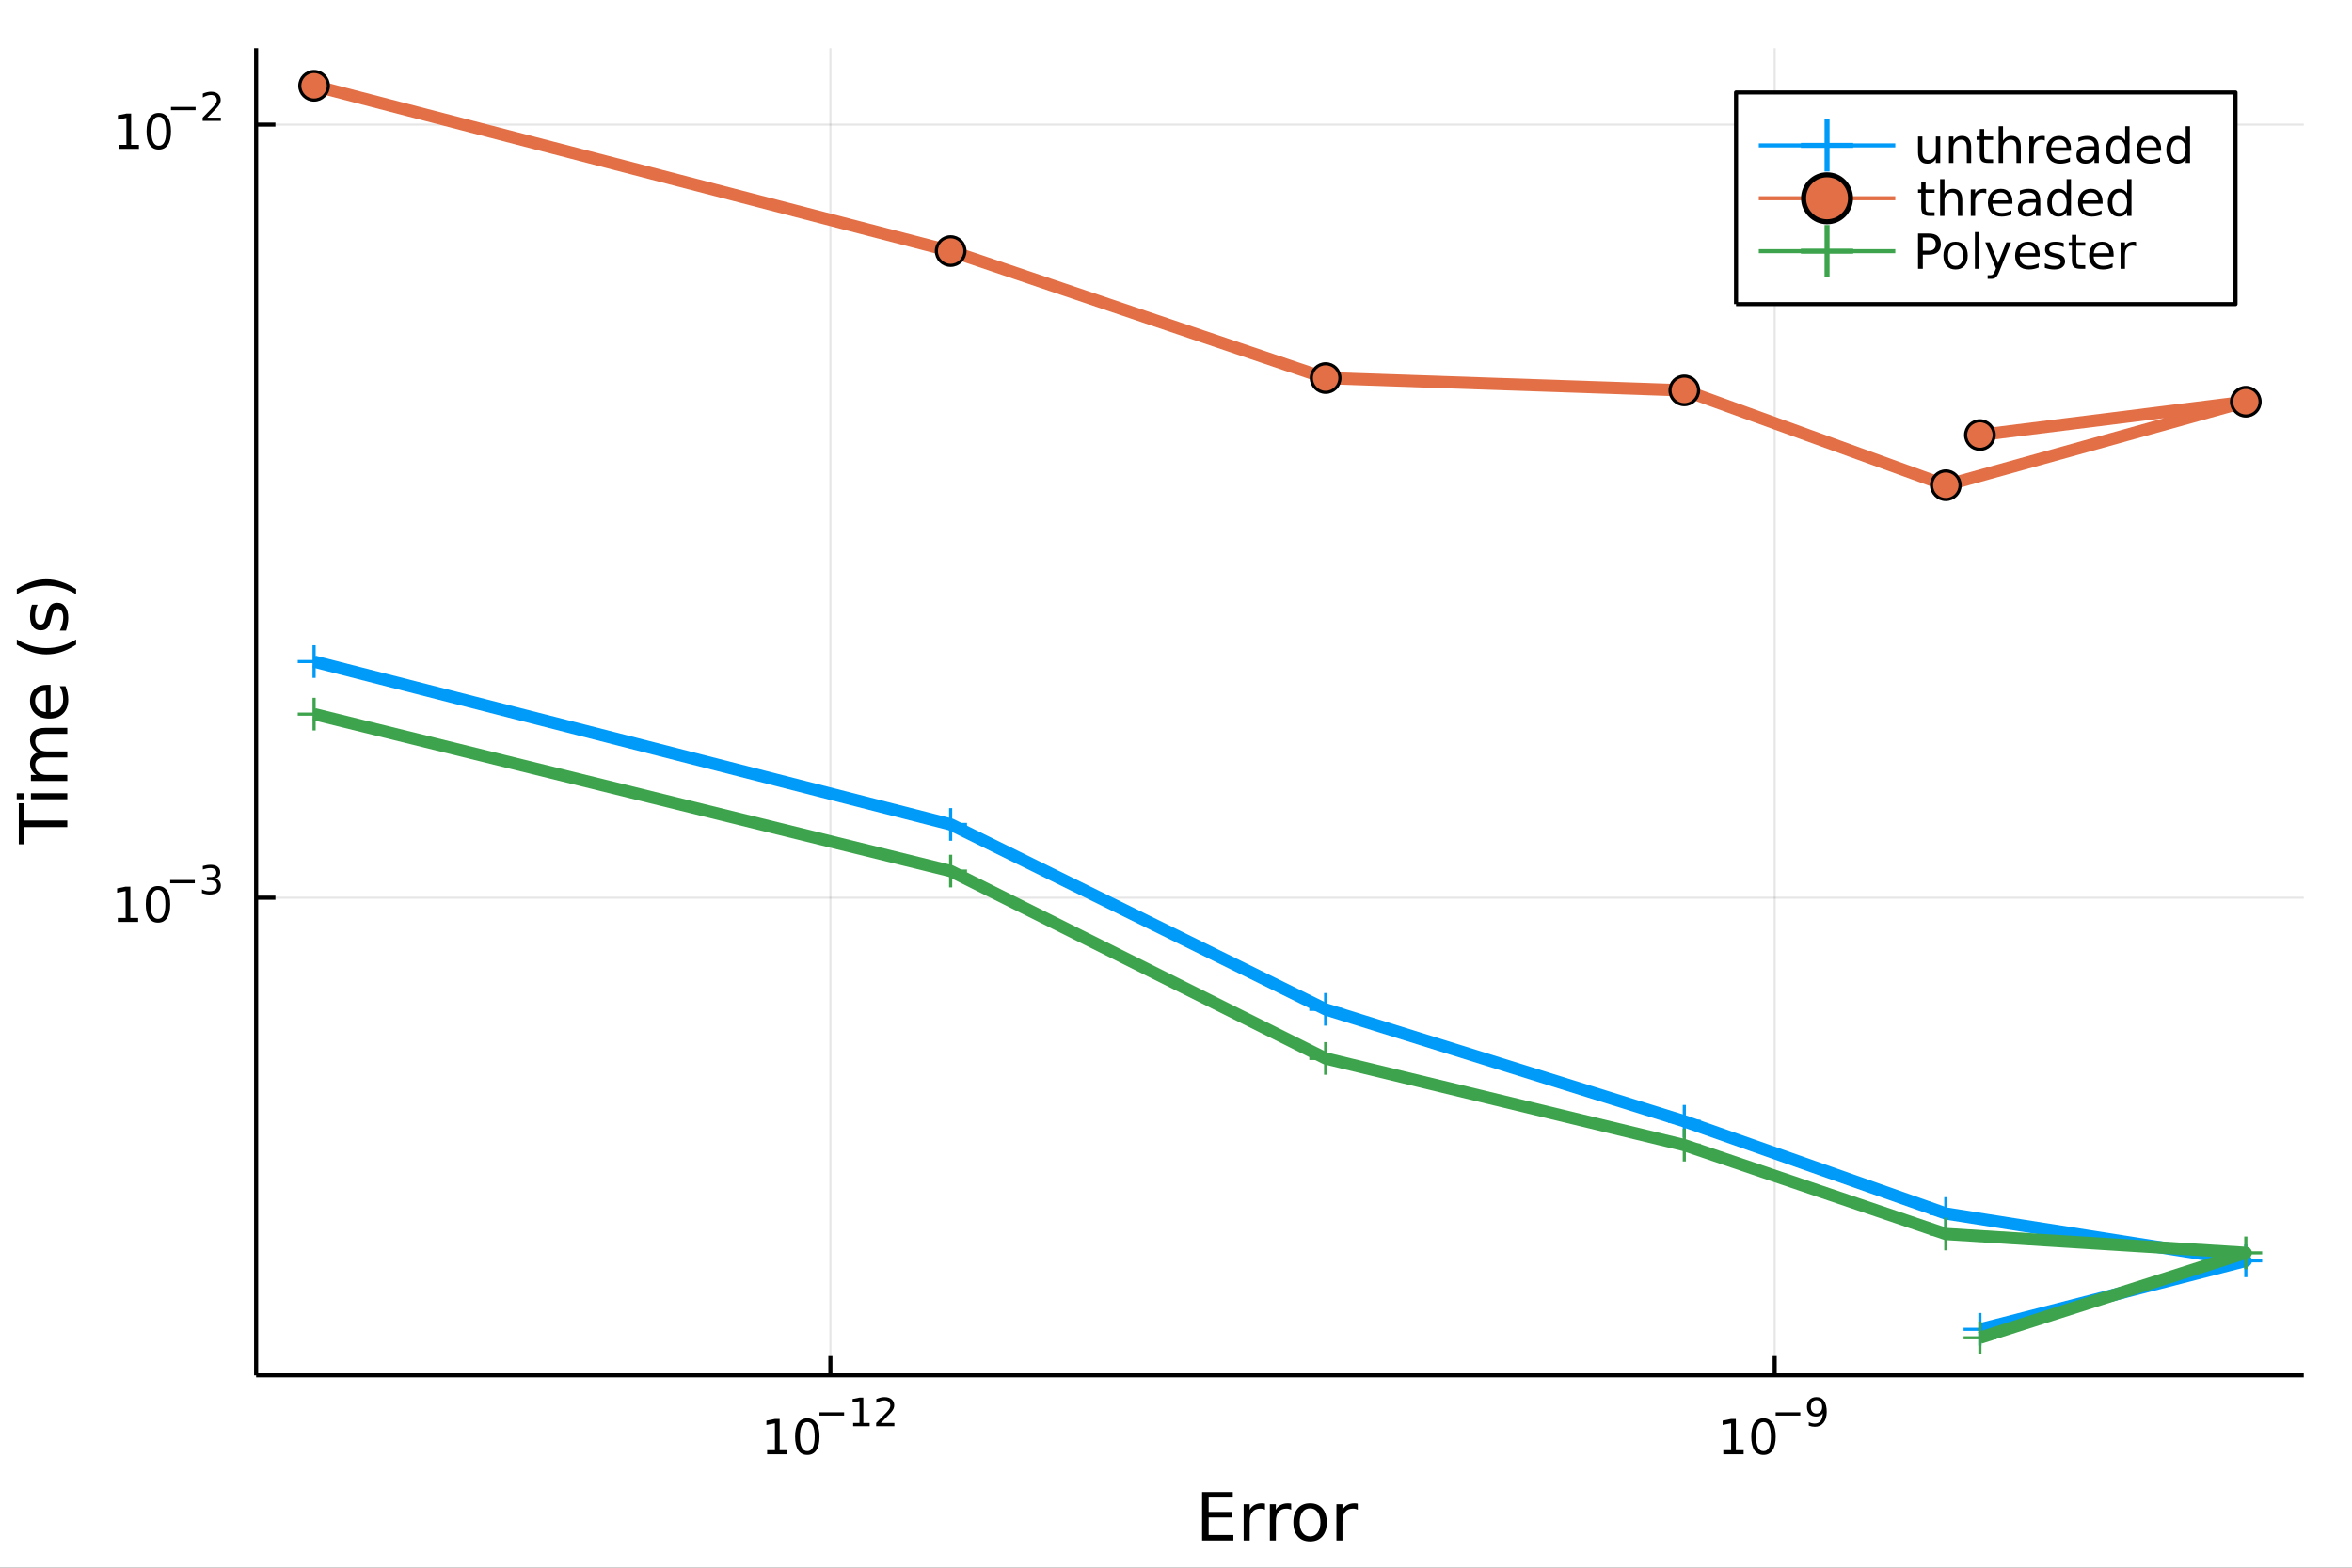 <?xml version="1.0" encoding="utf-8"?>
<svg xmlns="http://www.w3.org/2000/svg" xmlns:xlink="http://www.w3.org/1999/xlink" width="576" height="384" viewBox="0 0 2304 1536">
<rect x="0" y="0" width="2304" height="1536" fill="#333333" stroke="none"/>
<defs>
  <clipPath id="clip320">
    <rect x="0" y="0" width="2304" height="1536"/>
  </clipPath>
</defs>
<path clip-path="url(#clip320)" d="
M0 1536 L2304 1536 L2304 0 L0 0  Z
  " fill="#ffffff" fill-rule="evenodd" fill-opacity="1"/>
<defs>
  <clipPath id="clip321">
    <rect x="460" y="0" width="1614" height="1536"/>
  </clipPath>
</defs>
<path clip-path="url(#clip320)" d="
M250.882 1347.54 L2256.76 1347.54 L2256.76 47.244 L250.882 47.244  Z
  " fill="#ffffff" fill-rule="evenodd" fill-opacity="1"/>
<defs>
  <clipPath id="clip322">
    <rect x="250" y="47" width="2007" height="1301"/>
  </clipPath>
</defs>
<polyline clip-path="url(#clip322)" style="stroke:#000000; stroke-linecap:butt; stroke-linejoin:round; stroke-width:2; stroke-opacity:0.1; fill:none" points="
  813.463,1347.54 813.463,47.244 
  "/>
<polyline clip-path="url(#clip322)" style="stroke:#000000; stroke-linecap:butt; stroke-linejoin:round; stroke-width:2; stroke-opacity:0.1; fill:none" points="
  1738.45,1347.54 1738.45,47.244 
  "/>
<polyline clip-path="url(#clip320)" style="stroke:#000000; stroke-linecap:butt; stroke-linejoin:round; stroke-width:4; stroke-opacity:1; fill:none" points="
  250.882,1347.54 2256.76,1347.54 
  "/>
<polyline clip-path="url(#clip320)" style="stroke:#000000; stroke-linecap:butt; stroke-linejoin:round; stroke-width:4; stroke-opacity:1; fill:none" points="
  813.463,1347.54 813.463,1328.64 
  "/>
<polyline clip-path="url(#clip320)" style="stroke:#000000; stroke-linecap:butt; stroke-linejoin:round; stroke-width:4; stroke-opacity:1; fill:none" points="
  1738.45,1347.54 1738.45,1328.64 
  "/>
<path clip-path="url(#clip320)" d="M751.475 1420.89 L759.114 1420.89 L759.114 1394.53 L750.804 1396.19 L750.804 1391.94 L759.068 1390.27 L763.744 1390.27 L763.744 1420.89 L771.383 1420.89 L771.383 1424.83 L751.475 1424.83 L751.475 1420.89 Z" fill="#000000" fill-rule="evenodd" fill-opacity="1" /><path clip-path="url(#clip320)" d="M790.827 1393.35 Q787.216 1393.35 785.387 1396.91 Q783.582 1400.45 783.582 1407.58 Q783.582 1414.69 785.387 1418.25 Q787.216 1421.8 790.827 1421.8 Q794.461 1421.8 796.267 1418.25 Q798.095 1414.69 798.095 1407.58 Q798.095 1400.45 796.267 1396.91 Q794.461 1393.35 790.827 1393.35 M790.827 1389.64 Q796.637 1389.64 799.693 1394.25 Q802.771 1398.83 802.771 1407.58 Q802.771 1416.31 799.693 1420.92 Q796.637 1425.5 790.827 1425.5 Q785.017 1425.5 781.938 1420.92 Q778.882 1416.31 778.882 1407.58 Q778.882 1398.83 781.938 1394.25 Q785.017 1389.64 790.827 1389.64 Z" fill="#000000" fill-rule="evenodd" fill-opacity="1" /><path clip-path="url(#clip320)" d="M802.771 1383.74 L826.883 1383.74 L826.883 1386.94 L802.771 1386.94 L802.771 1383.74 Z" fill="#000000" fill-rule="evenodd" fill-opacity="1" /><path clip-path="url(#clip320)" d="M835.741 1394.22 L841.948 1394.22 L841.948 1372.8 L835.196 1374.15 L835.196 1370.69 L841.91 1369.34 L845.709 1369.34 L845.709 1394.22 L851.916 1394.22 L851.916 1397.42 L835.741 1397.42 L835.741 1394.22 Z" fill="#000000" fill-rule="evenodd" fill-opacity="1" /><path clip-path="url(#clip320)" d="M862.862 1394.22 L876.122 1394.22 L876.122 1397.42 L858.292 1397.42 L858.292 1394.22 Q860.455 1391.98 864.179 1388.22 Q867.921 1384.44 868.881 1383.35 Q870.705 1381.3 871.42 1379.89 Q872.153 1378.46 872.153 1377.09 Q872.153 1374.85 870.573 1373.44 Q869.012 1372.03 866.492 1372.03 Q864.705 1372.03 862.712 1372.65 Q860.737 1373.27 858.48 1374.53 L858.48 1370.69 Q860.774 1369.77 862.768 1369.3 Q864.762 1368.83 866.417 1368.83 Q870.78 1368.83 873.376 1371.01 Q875.971 1373.19 875.971 1376.84 Q875.971 1378.57 875.313 1380.13 Q874.673 1381.68 872.962 1383.78 Q872.492 1384.33 869.971 1386.94 Q867.451 1389.54 862.862 1394.22 Z" fill="#000000" fill-rule="evenodd" fill-opacity="1" /><path clip-path="url(#clip320)" d="M1688.14 1420.89 L1695.78 1420.89 L1695.78 1394.53 L1687.47 1396.19 L1687.47 1391.94 L1695.74 1390.27 L1700.41 1390.27 L1700.41 1420.89 L1708.05 1420.89 L1708.05 1424.83 L1688.14 1424.83 L1688.14 1420.89 Z" fill="#000000" fill-rule="evenodd" fill-opacity="1" /><path clip-path="url(#clip320)" d="M1727.5 1393.35 Q1723.89 1393.35 1722.06 1396.91 Q1720.25 1400.45 1720.25 1407.58 Q1720.25 1414.69 1722.06 1418.25 Q1723.89 1421.8 1727.5 1421.8 Q1731.13 1421.8 1732.94 1418.25 Q1734.76 1414.69 1734.76 1407.58 Q1734.76 1400.45 1732.94 1396.91 Q1731.13 1393.35 1727.5 1393.35 M1727.5 1389.64 Q1733.31 1389.64 1736.36 1394.25 Q1739.44 1398.83 1739.44 1407.58 Q1739.44 1416.31 1736.36 1420.92 Q1733.31 1425.5 1727.5 1425.5 Q1721.69 1425.5 1718.61 1420.92 Q1715.55 1416.31 1715.55 1407.58 Q1715.55 1398.83 1718.61 1394.25 Q1721.69 1389.64 1727.5 1389.64 Z" fill="#000000" fill-rule="evenodd" fill-opacity="1" /><path clip-path="url(#clip320)" d="M1739.44 1383.74 L1763.55 1383.74 L1763.55 1386.94 L1739.44 1386.94 L1739.44 1383.74 Z" fill="#000000" fill-rule="evenodd" fill-opacity="1" /><path clip-path="url(#clip320)" d="M1771.87 1396.84 L1771.87 1393.37 Q1773.29 1394.05 1774.76 1394.41 Q1776.23 1394.77 1777.64 1394.77 Q1781.4 1394.77 1783.38 1392.25 Q1785.37 1389.71 1785.65 1384.55 Q1784.56 1386.17 1782.89 1387.04 Q1781.21 1387.9 1779.18 1387.9 Q1774.97 1387.9 1772.5 1385.36 Q1770.06 1382.8 1770.06 1378.38 Q1770.06 1374.06 1772.62 1371.44 Q1775.18 1368.83 1779.43 1368.83 Q1784.3 1368.83 1786.86 1372.57 Q1789.43 1376.3 1789.43 1383.41 Q1789.43 1390.05 1786.27 1394.01 Q1783.13 1397.96 1777.81 1397.96 Q1776.38 1397.96 1774.91 1397.68 Q1773.45 1397.4 1771.87 1396.84 M1779.43 1384.93 Q1781.98 1384.93 1783.47 1383.18 Q1784.97 1381.43 1784.97 1378.38 Q1784.97 1375.36 1783.47 1373.61 Q1781.98 1371.84 1779.43 1371.84 Q1776.87 1371.84 1775.36 1373.61 Q1773.88 1375.36 1773.88 1378.38 Q1773.88 1381.43 1775.36 1383.18 Q1776.87 1384.93 1779.43 1384.93 Z" fill="#000000" fill-rule="evenodd" fill-opacity="1" /><path clip-path="url(#clip320)" d="M1177.57 1461.87 L1207.62 1461.87 L1207.62 1467.28 L1184 1467.28 L1184 1481.34 L1206.63 1481.34 L1206.63 1486.76 L1184 1486.76 L1184 1503.97 L1208.19 1503.97 L1208.19 1509.39 L1177.57 1509.39 L1177.57 1461.87 Z" fill="#000000" fill-rule="evenodd" fill-opacity="1" /><path clip-path="url(#clip320)" d="M1239.16 1479.21 Q1238.18 1478.64 1237 1478.38 Q1235.85 1478.1 1234.45 1478.1 Q1229.49 1478.1 1226.81 1481.34 Q1224.17 1484.56 1224.17 1490.61 L1224.17 1509.39 L1218.28 1509.39 L1218.28 1473.74 L1224.17 1473.74 L1224.17 1479.28 Q1226.02 1476.03 1228.98 1474.47 Q1231.94 1472.88 1236.17 1472.88 Q1236.77 1472.88 1237.51 1472.97 Q1238.24 1473.04 1239.13 1473.2 L1239.16 1479.21 Z" fill="#000000" fill-rule="evenodd" fill-opacity="1" /><path clip-path="url(#clip320)" d="M1264.82 1479.21 Q1263.83 1478.64 1262.65 1478.38 Q1261.51 1478.1 1260.11 1478.1 Q1255.14 1478.1 1252.47 1481.34 Q1249.82 1484.56 1249.82 1490.61 L1249.82 1509.39 L1243.94 1509.39 L1243.94 1473.74 L1249.82 1473.74 L1249.82 1479.28 Q1251.67 1476.03 1254.63 1474.47 Q1257.59 1472.88 1261.82 1472.88 Q1262.43 1472.88 1263.16 1472.97 Q1263.89 1473.04 1264.78 1473.2 L1264.82 1479.21 Z" fill="#000000" fill-rule="evenodd" fill-opacity="1" /><path clip-path="url(#clip320)" d="M1283.34 1477.84 Q1278.63 1477.84 1275.89 1481.54 Q1273.15 1485.2 1273.15 1491.59 Q1273.15 1497.99 1275.86 1501.68 Q1278.6 1505.34 1283.34 1505.34 Q1288.02 1505.34 1290.76 1501.65 Q1293.49 1497.96 1293.49 1491.59 Q1293.49 1485.26 1290.76 1481.57 Q1288.02 1477.84 1283.34 1477.84 M1283.34 1472.88 Q1290.98 1472.88 1295.34 1477.84 Q1299.7 1482.81 1299.7 1491.59 Q1299.7 1500.35 1295.34 1505.34 Q1290.98 1510.31 1283.34 1510.31 Q1275.67 1510.31 1271.31 1505.34 Q1266.98 1500.35 1266.98 1491.59 Q1266.98 1482.81 1271.31 1477.84 Q1275.67 1472.88 1283.34 1472.88 Z" fill="#000000" fill-rule="evenodd" fill-opacity="1" /><path clip-path="url(#clip320)" d="M1330.06 1479.21 Q1329.08 1478.64 1327.9 1478.38 Q1326.75 1478.1 1325.35 1478.1 Q1320.39 1478.1 1317.71 1481.34 Q1315.07 1484.56 1315.07 1490.61 L1315.07 1509.39 L1309.18 1509.39 L1309.18 1473.74 L1315.07 1473.74 L1315.07 1479.28 Q1316.92 1476.03 1319.88 1474.47 Q1322.84 1472.88 1327.07 1472.88 Q1327.68 1472.88 1328.41 1472.97 Q1329.14 1473.04 1330.03 1473.2 L1330.06 1479.21 Z" fill="#000000" fill-rule="evenodd" fill-opacity="1" /><polyline clip-path="url(#clip322)" style="stroke:#000000; stroke-linecap:butt; stroke-linejoin:round; stroke-width:2; stroke-opacity:0.1; fill:none" points="
  250.882,879.576 2256.76,879.576 
  "/>
<polyline clip-path="url(#clip322)" style="stroke:#000000; stroke-linecap:butt; stroke-linejoin:round; stroke-width:2; stroke-opacity:0.1; fill:none" points="
  250.882,122.124 2256.76,122.124 
  "/>
<polyline clip-path="url(#clip320)" style="stroke:#000000; stroke-linecap:butt; stroke-linejoin:round; stroke-width:4; stroke-opacity:1; fill:none" points="
  250.882,1347.54 250.882,47.244 
  "/>
<polyline clip-path="url(#clip320)" style="stroke:#000000; stroke-linecap:butt; stroke-linejoin:round; stroke-width:4; stroke-opacity:1; fill:none" points="
  250.882,879.576 269.78,879.576 
  "/>
<polyline clip-path="url(#clip320)" style="stroke:#000000; stroke-linecap:butt; stroke-linejoin:round; stroke-width:4; stroke-opacity:1; fill:none" points="
  250.882,122.124 269.78,122.124 
  "/>
<path clip-path="url(#clip320)" d="M115.411 899.369 L123.05 899.369 L123.05 873.003 L114.74 874.67 L114.74 870.41 L123.004 868.744 L127.68 868.744 L127.68 899.369 L135.319 899.369 L135.319 903.304 L115.411 903.304 L115.411 899.369 Z" fill="#000000" fill-rule="evenodd" fill-opacity="1" /><path clip-path="url(#clip320)" d="M154.763 871.822 Q151.152 871.822 149.323 875.387 Q147.518 878.929 147.518 886.058 Q147.518 893.165 149.323 896.73 Q151.152 900.271 154.763 900.271 Q158.397 900.271 160.203 896.73 Q162.032 893.165 162.032 886.058 Q162.032 878.929 160.203 875.387 Q158.397 871.822 154.763 871.822 M154.763 868.119 Q160.573 868.119 163.629 872.725 Q166.707 877.308 166.707 886.058 Q166.707 894.785 163.629 899.392 Q160.573 903.975 154.763 903.975 Q148.953 903.975 145.874 899.392 Q142.819 894.785 142.819 886.058 Q142.819 877.308 145.874 872.725 Q148.953 868.119 154.763 868.119 Z" fill="#000000" fill-rule="evenodd" fill-opacity="1" /><path clip-path="url(#clip320)" d="M166.707 862.22 L190.819 862.22 L190.819 865.417 L166.707 865.417 L166.707 862.22 Z" fill="#000000" fill-rule="evenodd" fill-opacity="1" /><path clip-path="url(#clip320)" d="M210.53 860.753 Q213.257 861.336 214.78 863.179 Q216.322 865.022 216.322 867.731 Q216.322 871.887 213.464 874.163 Q210.605 876.439 205.339 876.439 Q203.571 876.439 201.69 876.081 Q199.828 875.743 197.834 875.047 L197.834 871.379 Q199.414 872.301 201.295 872.771 Q203.176 873.241 205.226 873.241 Q208.799 873.241 210.661 871.831 Q212.542 870.42 212.542 867.731 Q212.542 865.248 210.793 863.856 Q209.063 862.446 205.959 862.446 L202.687 862.446 L202.687 859.324 L206.11 859.324 Q208.912 859.324 210.398 858.214 Q211.884 857.086 211.884 854.979 Q211.884 852.816 210.341 851.669 Q208.818 850.503 205.959 850.503 Q204.398 850.503 202.612 850.841 Q200.825 851.18 198.681 851.895 L198.681 848.509 Q200.844 847.907 202.724 847.606 Q204.624 847.305 206.298 847.305 Q210.624 847.305 213.144 849.28 Q215.664 851.236 215.664 854.584 Q215.664 856.916 214.329 858.534 Q212.993 860.132 210.53 860.753 Z" fill="#000000" fill-rule="evenodd" fill-opacity="1" /><path clip-path="url(#clip320)" d="M116.183 141.916 L123.821 141.916 L123.821 115.551 L115.511 117.217 L115.511 112.958 L123.775 111.291 L128.451 111.291 L128.451 141.916 L136.09 141.916 L136.09 145.851 L116.183 145.851 L116.183 141.916 Z" fill="#000000" fill-rule="evenodd" fill-opacity="1" /><path clip-path="url(#clip320)" d="M155.534 114.37 Q151.923 114.37 150.094 117.935 Q148.289 121.477 148.289 128.606 Q148.289 135.713 150.094 139.277 Q151.923 142.819 155.534 142.819 Q159.168 142.819 160.974 139.277 Q162.803 135.713 162.803 128.606 Q162.803 121.477 160.974 117.935 Q159.168 114.37 155.534 114.37 M155.534 110.666 Q161.344 110.666 164.4 115.273 Q167.479 119.856 167.479 128.606 Q167.479 137.333 164.4 141.939 Q161.344 146.523 155.534 146.523 Q149.724 146.523 146.645 141.939 Q143.59 137.333 143.59 128.606 Q143.59 119.856 146.645 115.273 Q149.724 110.666 155.534 110.666 Z" fill="#000000" fill-rule="evenodd" fill-opacity="1" /><path clip-path="url(#clip320)" d="M167.479 104.768 L191.59 104.768 L191.59 107.965 L167.479 107.965 L167.479 104.768 Z" fill="#000000" fill-rule="evenodd" fill-opacity="1" /><path clip-path="url(#clip320)" d="M203.063 115.244 L216.322 115.244 L216.322 118.441 L198.493 118.441 L198.493 115.244 Q200.655 113.006 204.379 109.244 Q208.122 105.464 209.081 104.373 Q210.906 102.323 211.62 100.912 Q212.354 99.483 212.354 98.11 Q212.354 95.872 210.774 94.461 Q209.213 93.05 206.693 93.05 Q204.906 93.05 202.912 93.671 Q200.938 94.292 198.681 95.552 L198.681 91.715 Q200.975 90.794 202.969 90.323 Q204.962 89.853 206.618 89.853 Q210.981 89.853 213.576 92.035 Q216.172 94.217 216.172 97.865 Q216.172 99.596 215.514 101.157 Q214.874 102.699 213.163 104.805 Q212.692 105.351 210.172 107.965 Q207.652 110.561 203.063 115.244 Z" fill="#000000" fill-rule="evenodd" fill-opacity="1" /><path clip-path="url(#clip320)" d="M18.404 827.219 L18.404 787.02 L23.815 787.02 L23.815 803.889 L65.924 803.889 L65.924 810.35 L23.815 810.35 L23.815 827.219 L18.404 827.219 Z" fill="#000000" fill-rule="evenodd" fill-opacity="1" /><path clip-path="url(#clip320)" d="M30.276 783.073 L30.276 777.216 L65.924 777.216 L65.924 783.073 L30.276 783.073 M16.399 783.073 L16.399 777.216 L23.815 777.216 L23.815 783.073 L16.399 783.073 Z" fill="#000000" fill-rule="evenodd" fill-opacity="1" /><path clip-path="url(#clip320)" d="M37.119 737.208 Q33.173 735.012 31.295 731.956 Q29.417 728.901 29.417 724.763 Q29.417 719.193 33.332 716.169 Q37.215 713.145 44.408 713.145 L65.924 713.145 L65.924 719.034 L44.599 719.034 Q39.475 719.034 36.992 720.848 Q34.509 722.662 34.509 726.386 Q34.509 730.938 37.533 733.579 Q40.557 736.221 45.777 736.221 L65.924 736.221 L65.924 742.109 L44.599 742.109 Q39.443 742.109 36.992 743.924 Q34.509 745.738 34.509 749.526 Q34.509 754.013 37.565 756.655 Q40.589 759.297 45.777 759.297 L65.924 759.297 L65.924 765.185 L30.276 765.185 L30.276 759.297 L35.814 759.297 Q32.536 757.292 30.976 754.491 Q29.417 751.69 29.417 747.839 Q29.417 743.956 31.39 741.25 Q33.364 738.513 37.119 737.208 Z" fill="#000000" fill-rule="evenodd" fill-opacity="1" /><path clip-path="url(#clip320)" d="M46.636 670.973 L49.501 670.973 L49.501 697.9 Q55.548 697.518 58.731 694.271 Q61.882 690.993 61.882 685.168 Q61.882 681.794 61.054 678.643 Q60.227 675.461 58.572 672.341 L64.11 672.341 Q65.447 675.492 66.147 678.803 Q66.847 682.113 66.847 685.518 Q66.847 694.048 61.882 699.045 Q56.917 704.011 48.45 704.011 Q39.697 704.011 34.573 699.3 Q29.417 694.558 29.417 686.537 Q29.417 679.344 34.064 675.174 Q38.679 670.973 46.636 670.973 M44.917 676.829 Q40.111 676.893 37.247 679.535 Q34.382 682.145 34.382 686.473 Q34.382 691.375 37.151 694.335 Q39.92 697.263 44.949 697.709 L44.917 676.829 Z" fill="#000000" fill-rule="evenodd" fill-opacity="1" /><path clip-path="url(#clip320)" d="M16.463 626.572 Q23.783 630.837 30.945 632.906 Q38.106 634.975 45.458 634.975 Q52.811 634.975 60.036 632.906 Q67.229 630.805 74.518 626.572 L74.518 631.664 Q67.038 636.439 59.813 638.826 Q52.588 641.181 45.458 641.181 Q38.361 641.181 31.167 638.826 Q23.974 636.471 16.463 631.664 L16.463 626.572 Z" fill="#000000" fill-rule="evenodd" fill-opacity="1" /><path clip-path="url(#clip320)" d="M31.326 592.484 L36.865 592.484 Q35.592 594.966 34.955 597.64 Q34.318 600.313 34.318 603.178 Q34.318 607.538 35.655 609.735 Q36.992 611.899 39.666 611.899 Q41.703 611.899 42.88 610.339 Q44.026 608.78 45.077 604.069 L45.522 602.064 Q46.859 595.826 49.31 593.216 Q51.729 590.574 56.089 590.574 Q61.054 590.574 63.951 594.521 Q66.847 598.435 66.847 605.31 Q66.847 608.175 66.274 611.294 Q65.733 614.382 64.619 617.819 L58.572 617.819 Q60.259 614.573 61.118 611.422 Q61.946 608.27 61.946 605.183 Q61.946 601.045 60.545 598.817 Q59.113 596.589 56.535 596.589 Q54.148 596.589 52.874 598.213 Q51.601 599.804 50.424 605.247 L49.946 607.284 Q48.8 612.726 46.445 615.145 Q44.058 617.564 39.92 617.564 Q34.891 617.564 32.154 614 Q29.417 610.435 29.417 603.878 Q29.417 600.632 29.894 597.767 Q30.372 594.902 31.326 592.484 Z" fill="#000000" fill-rule="evenodd" fill-opacity="1" /><path clip-path="url(#clip320)" d="M16.463 582.171 L16.463 577.079 Q23.974 572.304 31.167 569.949 Q38.361 567.562 45.458 567.562 Q52.588 567.562 59.813 569.949 Q67.038 572.304 74.518 577.079 L74.518 582.171 Q67.229 577.938 60.036 575.869 Q52.811 573.768 45.458 573.768 Q38.106 573.768 30.945 575.869 Q23.783 577.938 16.463 582.171 Z" fill="#000000" fill-rule="evenodd" fill-opacity="1" /><polyline clip-path="url(#clip322)" style="stroke:#009af9; stroke-linecap:butt; stroke-linejoin:round; stroke-width:12; stroke-opacity:1; fill:none" points="
  1939.5,1302.42 2199.99,1235.35 1906.1,1188.96 1649.93,1098.58 1298.58,988.932 931.252,807.757 307.652,648.19 
  "/>
<line clip-path="url(#clip322)" x1="1939.5" y1="1302.42" x2="1939.5" y2="1286.42" style="stroke:#009af9; stroke-width:3.072; stroke-opacity:1"/>
<line clip-path="url(#clip322)" x1="1939.5" y1="1302.42" x2="1923.5" y2="1302.42" style="stroke:#009af9; stroke-width:3.072; stroke-opacity:1"/>
<line clip-path="url(#clip322)" x1="1939.5" y1="1302.42" x2="1939.5" y2="1318.42" style="stroke:#009af9; stroke-width:3.072; stroke-opacity:1"/>
<line clip-path="url(#clip322)" x1="1939.5" y1="1302.42" x2="1955.5" y2="1302.42" style="stroke:#009af9; stroke-width:3.072; stroke-opacity:1"/>
<line clip-path="url(#clip322)" x1="2199.99" y1="1235.35" x2="2199.99" y2="1219.35" style="stroke:#009af9; stroke-width:3.072; stroke-opacity:1"/>
<line clip-path="url(#clip322)" x1="2199.99" y1="1235.35" x2="2183.99" y2="1235.35" style="stroke:#009af9; stroke-width:3.072; stroke-opacity:1"/>
<line clip-path="url(#clip322)" x1="2199.99" y1="1235.35" x2="2199.99" y2="1251.35" style="stroke:#009af9; stroke-width:3.072; stroke-opacity:1"/>
<line clip-path="url(#clip322)" x1="2199.99" y1="1235.35" x2="2215.99" y2="1235.35" style="stroke:#009af9; stroke-width:3.072; stroke-opacity:1"/>
<line clip-path="url(#clip322)" x1="1906.1" y1="1188.96" x2="1906.1" y2="1172.96" style="stroke:#009af9; stroke-width:3.072; stroke-opacity:1"/>
<line clip-path="url(#clip322)" x1="1906.1" y1="1188.96" x2="1890.1" y2="1188.96" style="stroke:#009af9; stroke-width:3.072; stroke-opacity:1"/>
<line clip-path="url(#clip322)" x1="1906.1" y1="1188.96" x2="1906.1" y2="1204.96" style="stroke:#009af9; stroke-width:3.072; stroke-opacity:1"/>
<line clip-path="url(#clip322)" x1="1906.1" y1="1188.96" x2="1922.1" y2="1188.96" style="stroke:#009af9; stroke-width:3.072; stroke-opacity:1"/>
<line clip-path="url(#clip322)" x1="1649.93" y1="1098.58" x2="1649.93" y2="1082.58" style="stroke:#009af9; stroke-width:3.072; stroke-opacity:1"/>
<line clip-path="url(#clip322)" x1="1649.93" y1="1098.58" x2="1633.93" y2="1098.58" style="stroke:#009af9; stroke-width:3.072; stroke-opacity:1"/>
<line clip-path="url(#clip322)" x1="1649.93" y1="1098.58" x2="1649.93" y2="1114.58" style="stroke:#009af9; stroke-width:3.072; stroke-opacity:1"/>
<line clip-path="url(#clip322)" x1="1649.93" y1="1098.58" x2="1665.93" y2="1098.58" style="stroke:#009af9; stroke-width:3.072; stroke-opacity:1"/>
<line clip-path="url(#clip322)" x1="1298.58" y1="988.932" x2="1298.58" y2="972.932" style="stroke:#009af9; stroke-width:3.072; stroke-opacity:1"/>
<line clip-path="url(#clip322)" x1="1298.58" y1="988.932" x2="1282.58" y2="988.932" style="stroke:#009af9; stroke-width:3.072; stroke-opacity:1"/>
<line clip-path="url(#clip322)" x1="1298.58" y1="988.932" x2="1298.58" y2="1004.93" style="stroke:#009af9; stroke-width:3.072; stroke-opacity:1"/>
<line clip-path="url(#clip322)" x1="1298.58" y1="988.932" x2="1314.58" y2="988.932" style="stroke:#009af9; stroke-width:3.072; stroke-opacity:1"/>
<line clip-path="url(#clip322)" x1="931.252" y1="807.757" x2="931.252" y2="791.757" style="stroke:#009af9; stroke-width:3.072; stroke-opacity:1"/>
<line clip-path="url(#clip322)" x1="931.252" y1="807.757" x2="915.252" y2="807.757" style="stroke:#009af9; stroke-width:3.072; stroke-opacity:1"/>
<line clip-path="url(#clip322)" x1="931.252" y1="807.757" x2="931.252" y2="823.757" style="stroke:#009af9; stroke-width:3.072; stroke-opacity:1"/>
<line clip-path="url(#clip322)" x1="931.252" y1="807.757" x2="947.252" y2="807.757" style="stroke:#009af9; stroke-width:3.072; stroke-opacity:1"/>
<line clip-path="url(#clip322)" x1="307.652" y1="648.19" x2="307.652" y2="632.19" style="stroke:#009af9; stroke-width:3.072; stroke-opacity:1"/>
<line clip-path="url(#clip322)" x1="307.652" y1="648.19" x2="291.652" y2="648.19" style="stroke:#009af9; stroke-width:3.072; stroke-opacity:1"/>
<line clip-path="url(#clip322)" x1="307.652" y1="648.19" x2="307.652" y2="664.19" style="stroke:#009af9; stroke-width:3.072; stroke-opacity:1"/>
<line clip-path="url(#clip322)" x1="307.652" y1="648.19" x2="323.652" y2="648.19" style="stroke:#009af9; stroke-width:3.072; stroke-opacity:1"/>
<polyline clip-path="url(#clip322)" style="stroke:#e26f46; stroke-linecap:butt; stroke-linejoin:round; stroke-width:12; stroke-opacity:1; fill:none" points="
  1939.5,426.238 2199.99,393.592 1906.1,475.422 1649.93,382.493 1298.58,370.411 931.252,246.007 307.652,84.045 
  "/>
<circle clip-path="url(#clip322)" cx="1939.5" cy="426.238" r="14" fill="#e26f46" fill-rule="evenodd" fill-opacity="1" stroke="#000000" stroke-opacity="1" stroke-width="3.072"/>
<circle clip-path="url(#clip322)" cx="2199.99" cy="393.592" r="14" fill="#e26f46" fill-rule="evenodd" fill-opacity="1" stroke="#000000" stroke-opacity="1" stroke-width="3.072"/>
<circle clip-path="url(#clip322)" cx="1906.1" cy="475.422" r="14" fill="#e26f46" fill-rule="evenodd" fill-opacity="1" stroke="#000000" stroke-opacity="1" stroke-width="3.072"/>
<circle clip-path="url(#clip322)" cx="1649.93" cy="382.493" r="14" fill="#e26f46" fill-rule="evenodd" fill-opacity="1" stroke="#000000" stroke-opacity="1" stroke-width="3.072"/>
<circle clip-path="url(#clip322)" cx="1298.58" cy="370.411" r="14" fill="#e26f46" fill-rule="evenodd" fill-opacity="1" stroke="#000000" stroke-opacity="1" stroke-width="3.072"/>
<circle clip-path="url(#clip322)" cx="931.252" cy="246.007" r="14" fill="#e26f46" fill-rule="evenodd" fill-opacity="1" stroke="#000000" stroke-opacity="1" stroke-width="3.072"/>
<circle clip-path="url(#clip322)" cx="307.652" cy="84.045" r="14" fill="#e26f46" fill-rule="evenodd" fill-opacity="1" stroke="#000000" stroke-opacity="1" stroke-width="3.072"/>
<polyline clip-path="url(#clip322)" style="stroke:#3da44d; stroke-linecap:butt; stroke-linejoin:round; stroke-width:12; stroke-opacity:1; fill:none" points="
  1939.5,1310.74 2199.99,1227.52 1906.1,1209.05 1649.93,1121.99 1298.58,1037.05 931.252,853.449 307.652,699.69 
  "/>
<line clip-path="url(#clip322)" x1="1939.5" y1="1310.74" x2="1939.5" y2="1294.74" style="stroke:#3da44d; stroke-width:3.072; stroke-opacity:1"/>
<line clip-path="url(#clip322)" x1="1939.5" y1="1310.74" x2="1923.5" y2="1310.74" style="stroke:#3da44d; stroke-width:3.072; stroke-opacity:1"/>
<line clip-path="url(#clip322)" x1="1939.5" y1="1310.74" x2="1939.5" y2="1326.74" style="stroke:#3da44d; stroke-width:3.072; stroke-opacity:1"/>
<line clip-path="url(#clip322)" x1="1939.5" y1="1310.74" x2="1955.5" y2="1310.74" style="stroke:#3da44d; stroke-width:3.072; stroke-opacity:1"/>
<line clip-path="url(#clip322)" x1="2199.99" y1="1227.52" x2="2199.99" y2="1211.52" style="stroke:#3da44d; stroke-width:3.072; stroke-opacity:1"/>
<line clip-path="url(#clip322)" x1="2199.99" y1="1227.52" x2="2183.99" y2="1227.52" style="stroke:#3da44d; stroke-width:3.072; stroke-opacity:1"/>
<line clip-path="url(#clip322)" x1="2199.99" y1="1227.52" x2="2199.99" y2="1243.52" style="stroke:#3da44d; stroke-width:3.072; stroke-opacity:1"/>
<line clip-path="url(#clip322)" x1="2199.99" y1="1227.52" x2="2215.99" y2="1227.52" style="stroke:#3da44d; stroke-width:3.072; stroke-opacity:1"/>
<line clip-path="url(#clip322)" x1="1906.1" y1="1209.05" x2="1906.1" y2="1193.05" style="stroke:#3da44d; stroke-width:3.072; stroke-opacity:1"/>
<line clip-path="url(#clip322)" x1="1906.1" y1="1209.05" x2="1890.1" y2="1209.05" style="stroke:#3da44d; stroke-width:3.072; stroke-opacity:1"/>
<line clip-path="url(#clip322)" x1="1906.1" y1="1209.05" x2="1906.1" y2="1225.05" style="stroke:#3da44d; stroke-width:3.072; stroke-opacity:1"/>
<line clip-path="url(#clip322)" x1="1906.1" y1="1209.05" x2="1922.1" y2="1209.05" style="stroke:#3da44d; stroke-width:3.072; stroke-opacity:1"/>
<line clip-path="url(#clip322)" x1="1649.93" y1="1121.99" x2="1649.93" y2="1105.99" style="stroke:#3da44d; stroke-width:3.072; stroke-opacity:1"/>
<line clip-path="url(#clip322)" x1="1649.93" y1="1121.99" x2="1633.93" y2="1121.99" style="stroke:#3da44d; stroke-width:3.072; stroke-opacity:1"/>
<line clip-path="url(#clip322)" x1="1649.93" y1="1121.99" x2="1649.93" y2="1137.99" style="stroke:#3da44d; stroke-width:3.072; stroke-opacity:1"/>
<line clip-path="url(#clip322)" x1="1649.93" y1="1121.99" x2="1665.93" y2="1121.99" style="stroke:#3da44d; stroke-width:3.072; stroke-opacity:1"/>
<line clip-path="url(#clip322)" x1="1298.58" y1="1037.05" x2="1298.58" y2="1021.05" style="stroke:#3da44d; stroke-width:3.072; stroke-opacity:1"/>
<line clip-path="url(#clip322)" x1="1298.58" y1="1037.05" x2="1282.58" y2="1037.05" style="stroke:#3da44d; stroke-width:3.072; stroke-opacity:1"/>
<line clip-path="url(#clip322)" x1="1298.58" y1="1037.05" x2="1298.58" y2="1053.05" style="stroke:#3da44d; stroke-width:3.072; stroke-opacity:1"/>
<line clip-path="url(#clip322)" x1="1298.58" y1="1037.05" x2="1314.58" y2="1037.05" style="stroke:#3da44d; stroke-width:3.072; stroke-opacity:1"/>
<line clip-path="url(#clip322)" x1="931.252" y1="853.449" x2="931.252" y2="837.449" style="stroke:#3da44d; stroke-width:3.072; stroke-opacity:1"/>
<line clip-path="url(#clip322)" x1="931.252" y1="853.449" x2="915.252" y2="853.449" style="stroke:#3da44d; stroke-width:3.072; stroke-opacity:1"/>
<line clip-path="url(#clip322)" x1="931.252" y1="853.449" x2="931.252" y2="869.449" style="stroke:#3da44d; stroke-width:3.072; stroke-opacity:1"/>
<line clip-path="url(#clip322)" x1="931.252" y1="853.449" x2="947.252" y2="853.449" style="stroke:#3da44d; stroke-width:3.072; stroke-opacity:1"/>
<line clip-path="url(#clip322)" x1="307.652" y1="699.69" x2="307.652" y2="683.69" style="stroke:#3da44d; stroke-width:3.072; stroke-opacity:1"/>
<line clip-path="url(#clip322)" x1="307.652" y1="699.69" x2="291.652" y2="699.69" style="stroke:#3da44d; stroke-width:3.072; stroke-opacity:1"/>
<line clip-path="url(#clip322)" x1="307.652" y1="699.69" x2="307.652" y2="715.69" style="stroke:#3da44d; stroke-width:3.072; stroke-opacity:1"/>
<line clip-path="url(#clip322)" x1="307.652" y1="699.69" x2="323.652" y2="699.69" style="stroke:#3da44d; stroke-width:3.072; stroke-opacity:1"/>
<path clip-path="url(#clip320)" d="
M1700.61 297.947 L2189.89 297.947 L2189.89 90.587 L1700.61 90.587  Z
  " fill="#ffffff" fill-rule="evenodd" fill-opacity="1"/>
<polyline clip-path="url(#clip320)" style="stroke:#000000; stroke-linecap:butt; stroke-linejoin:round; stroke-width:4; stroke-opacity:1; fill:none" points="
  1700.61,297.947 2189.89,297.947 2189.89,90.587 1700.61,90.587 1700.61,297.947 
  "/>
<polyline clip-path="url(#clip320)" style="stroke:#009af9; stroke-linecap:butt; stroke-linejoin:round; stroke-width:4; stroke-opacity:1; fill:none" points="
  1722.9,142.427 1856.62,142.427 
  "/>
<line clip-path="url(#clip320)" x1="1789.76" y1="142.427" x2="1789.76" y2="116.827" style="stroke:#009af9; stroke-width:4.915; stroke-opacity:1"/>
<line clip-path="url(#clip320)" x1="1789.76" y1="142.427" x2="1764.16" y2="142.427" style="stroke:#009af9; stroke-width:4.915; stroke-opacity:1"/>
<line clip-path="url(#clip320)" x1="1789.76" y1="142.427" x2="1789.76" y2="168.027" style="stroke:#009af9; stroke-width:4.915; stroke-opacity:1"/>
<line clip-path="url(#clip320)" x1="1789.76" y1="142.427" x2="1815.36" y2="142.427" style="stroke:#009af9; stroke-width:4.915; stroke-opacity:1"/>
<path clip-path="url(#clip320)" d="M1878.91 149.476 L1878.91 133.781 L1883.17 133.781 L1883.17 149.314 Q1883.17 152.994 1884.6 154.846 Q1886.04 156.675 1888.91 156.675 Q1892.36 156.675 1894.35 154.476 Q1896.36 152.277 1896.36 148.48 L1896.36 133.781 L1900.62 133.781 L1900.62 159.707 L1896.36 159.707 L1896.36 155.726 Q1894.81 158.087 1892.75 159.244 Q1890.71 160.378 1888.01 160.378 Q1883.54 160.378 1881.22 157.601 Q1878.91 154.823 1878.91 149.476 M1889.63 133.156 L1889.63 133.156 Z" fill="#000000" fill-rule="evenodd" fill-opacity="1" /><path clip-path="url(#clip320)" d="M1930.94 144.059 L1930.94 159.707 L1926.69 159.707 L1926.69 144.198 Q1926.69 140.517 1925.25 138.689 Q1923.82 136.86 1920.94 136.86 Q1917.5 136.86 1915.5 139.059 Q1913.51 141.258 1913.51 145.054 L1913.51 159.707 L1909.23 159.707 L1909.23 133.781 L1913.51 133.781 L1913.51 137.809 Q1915.04 135.471 1917.1 134.314 Q1919.19 133.156 1921.89 133.156 Q1926.36 133.156 1928.65 135.934 Q1930.94 138.689 1930.94 144.059 Z" fill="#000000" fill-rule="evenodd" fill-opacity="1" /><path clip-path="url(#clip320)" d="M1943.65 126.42 L1943.65 133.781 L1952.43 133.781 L1952.43 137.092 L1943.65 137.092 L1943.65 151.166 Q1943.65 154.337 1944.51 155.24 Q1945.39 156.142 1948.05 156.142 L1952.43 156.142 L1952.43 159.707 L1948.05 159.707 Q1943.12 159.707 1941.25 157.878 Q1939.37 156.027 1939.37 151.166 L1939.37 137.092 L1936.25 137.092 L1936.25 133.781 L1939.37 133.781 L1939.37 126.42 L1943.65 126.42 Z" fill="#000000" fill-rule="evenodd" fill-opacity="1" /><path clip-path="url(#clip320)" d="M1979.58 144.059 L1979.58 159.707 L1975.32 159.707 L1975.32 144.198 Q1975.32 140.517 1973.88 138.689 Q1972.45 136.86 1969.58 136.86 Q1966.13 136.86 1964.14 139.059 Q1962.15 141.258 1962.15 145.054 L1962.15 159.707 L1957.87 159.707 L1957.87 123.689 L1962.15 123.689 L1962.15 137.809 Q1963.68 135.471 1965.74 134.314 Q1967.82 133.156 1970.53 133.156 Q1975 133.156 1977.29 135.934 Q1979.58 138.689 1979.58 144.059 Z" fill="#000000" fill-rule="evenodd" fill-opacity="1" /><path clip-path="url(#clip320)" d="M2003.1 137.763 Q2002.38 137.346 2001.52 137.161 Q2000.69 136.953 1999.67 136.953 Q1996.06 136.953 1994.12 139.314 Q1992.19 141.652 1992.19 146.05 L1992.19 159.707 L1987.91 159.707 L1987.91 133.781 L1992.19 133.781 L1992.19 137.809 Q1993.54 135.448 1995.69 134.314 Q1997.84 133.156 2000.92 133.156 Q2001.36 133.156 2001.89 133.226 Q2002.43 133.272 2003.07 133.388 L2003.1 137.763 Z" fill="#000000" fill-rule="evenodd" fill-opacity="1" /><path clip-path="url(#clip320)" d="M2028.7 145.679 L2028.7 147.763 L2009.12 147.763 Q2009.39 152.161 2011.75 154.476 Q2014.14 156.767 2018.37 156.767 Q2020.83 156.767 2023.12 156.166 Q2025.43 155.564 2027.7 154.36 L2027.7 158.388 Q2025.41 159.36 2023 159.869 Q2020.6 160.378 2018.12 160.378 Q2011.92 160.378 2008.28 156.767 Q2004.67 153.156 2004.67 146.999 Q2004.67 140.633 2008.1 136.906 Q2011.55 133.156 2017.38 133.156 Q2022.61 133.156 2025.64 136.536 Q2028.7 139.892 2028.7 145.679 M2024.44 144.429 Q2024.39 140.934 2022.47 138.851 Q2020.57 136.767 2017.43 136.767 Q2013.86 136.767 2011.71 138.781 Q2009.58 140.795 2009.25 144.453 L2024.44 144.429 Z" fill="#000000" fill-rule="evenodd" fill-opacity="1" /><path clip-path="url(#clip320)" d="M2047.47 146.675 Q2042.31 146.675 2040.32 147.855 Q2038.33 149.036 2038.33 151.883 Q2038.33 154.152 2039.81 155.494 Q2041.31 156.814 2043.88 156.814 Q2047.43 156.814 2049.56 154.314 Q2051.71 151.791 2051.71 147.624 L2051.71 146.675 L2047.47 146.675 M2055.97 144.916 L2055.97 159.707 L2051.71 159.707 L2051.71 155.772 Q2050.25 158.133 2048.07 159.267 Q2045.9 160.378 2042.75 160.378 Q2038.77 160.378 2036.41 158.156 Q2034.07 155.911 2034.07 152.161 Q2034.07 147.786 2036.99 145.564 Q2039.93 143.342 2045.74 143.342 L2051.71 143.342 L2051.71 142.925 Q2051.71 139.985 2049.76 138.388 Q2047.84 136.767 2044.35 136.767 Q2042.12 136.767 2040.02 137.3 Q2037.91 137.832 2035.97 138.897 L2035.97 134.962 Q2038.31 134.059 2040.5 133.619 Q2042.7 133.156 2044.79 133.156 Q2050.41 133.156 2053.19 136.073 Q2055.97 138.99 2055.97 144.916 Z" fill="#000000" fill-rule="evenodd" fill-opacity="1" /><path clip-path="url(#clip320)" d="M2081.8 137.717 L2081.8 123.689 L2086.06 123.689 L2086.06 159.707 L2081.8 159.707 L2081.8 155.818 Q2080.46 158.133 2078.4 159.267 Q2076.36 160.378 2073.49 160.378 Q2068.79 160.378 2065.83 156.628 Q2062.89 152.879 2062.89 146.767 Q2062.89 140.656 2065.83 136.906 Q2068.79 133.156 2073.49 133.156 Q2076.36 133.156 2078.4 134.291 Q2080.46 135.402 2081.8 137.717 M2067.29 146.767 Q2067.29 151.466 2069.21 154.152 Q2071.15 156.814 2074.53 156.814 Q2077.91 156.814 2079.86 154.152 Q2081.8 151.466 2081.8 146.767 Q2081.8 142.068 2079.86 139.406 Q2077.91 136.721 2074.53 136.721 Q2071.15 136.721 2069.21 139.406 Q2067.29 142.068 2067.29 146.767 Z" fill="#000000" fill-rule="evenodd" fill-opacity="1" /><path clip-path="url(#clip320)" d="M2117.01 145.679 L2117.01 147.763 L2097.43 147.763 Q2097.7 152.161 2100.06 154.476 Q2102.45 156.767 2106.68 156.767 Q2109.14 156.767 2111.43 156.166 Q2113.74 155.564 2116.01 154.36 L2116.01 158.388 Q2113.72 159.36 2111.31 159.869 Q2108.91 160.378 2106.43 160.378 Q2100.23 160.378 2096.59 156.767 Q2092.98 153.156 2092.98 146.999 Q2092.98 140.633 2096.41 136.906 Q2099.86 133.156 2105.69 133.156 Q2110.92 133.156 2113.95 136.536 Q2117.01 139.892 2117.01 145.679 M2112.75 144.429 Q2112.7 140.934 2110.78 138.851 Q2108.88 136.767 2105.74 136.767 Q2102.17 136.767 2100.02 138.781 Q2097.89 140.795 2097.56 144.453 L2112.75 144.429 Z" fill="#000000" fill-rule="evenodd" fill-opacity="1" /><path clip-path="url(#clip320)" d="M2141.06 137.717 L2141.06 123.689 L2145.32 123.689 L2145.32 159.707 L2141.06 159.707 L2141.06 155.818 Q2139.72 158.133 2137.66 159.267 Q2135.62 160.378 2132.75 160.378 Q2128.05 160.378 2125.09 156.628 Q2122.15 152.879 2122.15 146.767 Q2122.15 140.656 2125.09 136.906 Q2128.05 133.156 2132.75 133.156 Q2135.62 133.156 2137.66 134.291 Q2139.72 135.402 2141.06 137.717 M2126.55 146.767 Q2126.55 151.466 2128.47 154.152 Q2130.41 156.814 2133.79 156.814 Q2137.17 156.814 2139.11 154.152 Q2141.06 151.466 2141.06 146.767 Q2141.06 142.068 2139.11 139.406 Q2137.17 136.721 2133.79 136.721 Q2130.41 136.721 2128.47 139.406 Q2126.55 142.068 2126.55 146.767 Z" fill="#000000" fill-rule="evenodd" fill-opacity="1" /><polyline clip-path="url(#clip320)" style="stroke:#e26f46; stroke-linecap:butt; stroke-linejoin:round; stroke-width:4; stroke-opacity:1; fill:none" points="
  1722.9,194.267 1856.62,194.267 
  "/>
<circle clip-path="url(#clip320)" cx="1789.76" cy="194.267" r="23" fill="#e26f46" fill-rule="evenodd" fill-opacity="1" stroke="#000000" stroke-opacity="1" stroke-width="4.915"/>
<path clip-path="url(#clip320)" d="M1886.32 178.26 L1886.32 185.621 L1895.09 185.621 L1895.09 188.932 L1886.32 188.932 L1886.32 203.006 Q1886.32 206.177 1887.17 207.08 Q1888.05 207.982 1890.71 207.982 L1895.09 207.982 L1895.09 211.547 L1890.71 211.547 Q1885.78 211.547 1883.91 209.718 Q1882.03 207.867 1882.03 203.006 L1882.03 188.932 L1878.91 188.932 L1878.91 185.621 L1882.03 185.621 L1882.03 178.26 L1886.32 178.26 Z" fill="#000000" fill-rule="evenodd" fill-opacity="1" /><path clip-path="url(#clip320)" d="M1922.24 195.899 L1922.24 211.547 L1917.98 211.547 L1917.98 196.038 Q1917.98 192.357 1916.55 190.529 Q1915.11 188.7 1912.24 188.7 Q1908.79 188.7 1906.8 190.899 Q1904.81 193.098 1904.81 196.894 L1904.81 211.547 L1900.53 211.547 L1900.53 175.529 L1904.81 175.529 L1904.81 189.649 Q1906.34 187.311 1908.4 186.154 Q1910.48 184.996 1913.19 184.996 Q1917.66 184.996 1919.95 187.774 Q1922.24 190.529 1922.24 195.899 Z" fill="#000000" fill-rule="evenodd" fill-opacity="1" /><path clip-path="url(#clip320)" d="M1945.76 189.603 Q1945.04 189.186 1944.19 189.001 Q1943.35 188.793 1942.33 188.793 Q1938.72 188.793 1936.78 191.154 Q1934.86 193.492 1934.86 197.89 L1934.86 211.547 L1930.57 211.547 L1930.57 185.621 L1934.86 185.621 L1934.86 189.649 Q1936.2 187.288 1938.35 186.154 Q1940.5 184.996 1943.58 184.996 Q1944.02 184.996 1944.56 185.066 Q1945.09 185.112 1945.74 185.228 L1945.76 189.603 Z" fill="#000000" fill-rule="evenodd" fill-opacity="1" /><path clip-path="url(#clip320)" d="M1971.36 197.519 L1971.36 199.603 L1951.78 199.603 Q1952.06 204.001 1954.42 206.316 Q1956.8 208.607 1961.04 208.607 Q1963.49 208.607 1965.78 208.006 Q1968.1 207.404 1970.37 206.2 L1970.37 210.228 Q1968.07 211.2 1965.67 211.709 Q1963.26 212.218 1960.78 212.218 Q1954.58 212.218 1950.94 208.607 Q1947.33 204.996 1947.33 198.839 Q1947.33 192.473 1950.76 188.746 Q1954.21 184.996 1960.04 184.996 Q1965.27 184.996 1968.31 188.376 Q1971.36 191.732 1971.36 197.519 M1967.1 196.269 Q1967.06 192.774 1965.13 190.691 Q1963.24 188.607 1960.09 188.607 Q1956.52 188.607 1954.37 190.621 Q1952.24 192.635 1951.92 196.293 L1967.1 196.269 Z" fill="#000000" fill-rule="evenodd" fill-opacity="1" /><path clip-path="url(#clip320)" d="M1990.13 198.515 Q1984.97 198.515 1982.98 199.695 Q1980.99 200.876 1980.99 203.723 Q1980.99 205.992 1982.47 207.334 Q1983.98 208.654 1986.55 208.654 Q1990.09 208.654 1992.22 206.154 Q1994.37 203.631 1994.37 199.464 L1994.37 198.515 L1990.13 198.515 M1998.63 196.756 L1998.63 211.547 L1994.37 211.547 L1994.37 207.612 Q1992.91 209.973 1990.74 211.107 Q1988.56 212.218 1985.41 212.218 Q1981.43 212.218 1979.07 209.996 Q1976.73 207.751 1976.73 204.001 Q1976.73 199.626 1979.65 197.404 Q1982.59 195.182 1988.4 195.182 L1994.37 195.182 L1994.37 194.765 Q1994.37 191.825 1992.43 190.228 Q1990.5 188.607 1987.01 188.607 Q1984.79 188.607 1982.68 189.14 Q1980.57 189.672 1978.63 190.737 L1978.63 186.802 Q1980.97 185.899 1983.17 185.459 Q1985.37 184.996 1987.45 184.996 Q1993.07 184.996 1995.85 187.913 Q1998.63 190.83 1998.63 196.756 Z" fill="#000000" fill-rule="evenodd" fill-opacity="1" /><path clip-path="url(#clip320)" d="M2024.46 189.557 L2024.46 175.529 L2028.72 175.529 L2028.72 211.547 L2024.46 211.547 L2024.46 207.658 Q2023.12 209.973 2021.06 211.107 Q2019.02 212.218 2016.15 212.218 Q2011.45 212.218 2008.49 208.468 Q2005.55 204.719 2005.55 198.607 Q2005.55 192.496 2008.49 188.746 Q2011.45 184.996 2016.15 184.996 Q2019.02 184.996 2021.06 186.131 Q2023.12 187.242 2024.46 189.557 M2009.95 198.607 Q2009.95 203.306 2011.87 205.992 Q2013.81 208.654 2017.19 208.654 Q2020.57 208.654 2022.52 205.992 Q2024.46 203.306 2024.46 198.607 Q2024.46 193.908 2022.52 191.246 Q2020.57 188.561 2017.19 188.561 Q2013.81 188.561 2011.87 191.246 Q2009.95 193.908 2009.95 198.607 Z" fill="#000000" fill-rule="evenodd" fill-opacity="1" /><path clip-path="url(#clip320)" d="M2059.67 197.519 L2059.67 199.603 L2040.09 199.603 Q2040.37 204.001 2042.73 206.316 Q2045.11 208.607 2049.35 208.607 Q2051.8 208.607 2054.09 208.006 Q2056.41 207.404 2058.68 206.2 L2058.68 210.228 Q2056.38 211.2 2053.98 211.709 Q2051.57 212.218 2049.09 212.218 Q2042.89 212.218 2039.25 208.607 Q2035.64 204.996 2035.64 198.839 Q2035.64 192.473 2039.07 188.746 Q2042.52 184.996 2048.35 184.996 Q2053.58 184.996 2056.62 188.376 Q2059.67 191.732 2059.67 197.519 M2055.41 196.269 Q2055.37 192.774 2053.44 190.691 Q2051.55 188.607 2048.4 188.607 Q2044.83 188.607 2042.68 190.621 Q2040.55 192.635 2040.23 196.293 L2055.41 196.269 Z" fill="#000000" fill-rule="evenodd" fill-opacity="1" /><path clip-path="url(#clip320)" d="M2083.72 189.557 L2083.72 175.529 L2087.98 175.529 L2087.98 211.547 L2083.72 211.547 L2083.72 207.658 Q2082.38 209.973 2080.32 211.107 Q2078.28 212.218 2075.41 212.218 Q2070.71 212.218 2067.75 208.468 Q2064.81 204.719 2064.81 198.607 Q2064.81 192.496 2067.75 188.746 Q2070.71 184.996 2075.41 184.996 Q2078.28 184.996 2080.32 186.131 Q2082.38 187.242 2083.72 189.557 M2069.21 198.607 Q2069.21 203.306 2071.13 205.992 Q2073.07 208.654 2076.45 208.654 Q2079.83 208.654 2081.78 205.992 Q2083.72 203.306 2083.72 198.607 Q2083.72 193.908 2081.78 191.246 Q2079.83 188.561 2076.45 188.561 Q2073.07 188.561 2071.13 191.246 Q2069.21 193.908 2069.21 198.607 Z" fill="#000000" fill-rule="evenodd" fill-opacity="1" /><polyline clip-path="url(#clip320)" style="stroke:#3da44d; stroke-linecap:butt; stroke-linejoin:round; stroke-width:4; stroke-opacity:1; fill:none" points="
  1722.9,246.107 1856.62,246.107 
  "/>
<line clip-path="url(#clip320)" x1="1789.76" y1="246.107" x2="1789.76" y2="220.507" style="stroke:#3da44d; stroke-width:4.915; stroke-opacity:1"/>
<line clip-path="url(#clip320)" x1="1789.76" y1="246.107" x2="1764.16" y2="246.107" style="stroke:#3da44d; stroke-width:4.915; stroke-opacity:1"/>
<line clip-path="url(#clip320)" x1="1789.76" y1="246.107" x2="1789.76" y2="271.707" style="stroke:#3da44d; stroke-width:4.915; stroke-opacity:1"/>
<line clip-path="url(#clip320)" x1="1789.76" y1="246.107" x2="1815.36" y2="246.107" style="stroke:#3da44d; stroke-width:4.915; stroke-opacity:1"/>
<path clip-path="url(#clip320)" d="M1883.58 232.67 L1883.58 245.656 L1889.46 245.656 Q1892.73 245.656 1894.51 243.966 Q1896.29 242.276 1896.29 239.151 Q1896.29 236.049 1894.51 234.36 Q1892.73 232.67 1889.46 232.67 L1883.58 232.67 M1878.91 228.827 L1889.46 228.827 Q1895.27 228.827 1898.24 231.466 Q1901.22 234.082 1901.22 239.151 Q1901.22 244.267 1898.24 246.883 Q1895.27 249.498 1889.46 249.498 L1883.58 249.498 L1883.58 263.387 L1878.91 263.387 L1878.91 228.827 Z" fill="#000000" fill-rule="evenodd" fill-opacity="1" /><path clip-path="url(#clip320)" d="M1915.67 240.447 Q1912.24 240.447 1910.25 243.133 Q1908.26 245.795 1908.26 250.447 Q1908.26 255.1 1910.23 257.785 Q1912.22 260.447 1915.67 260.447 Q1919.07 260.447 1921.06 257.762 Q1923.05 255.077 1923.05 250.447 Q1923.05 245.841 1921.06 243.156 Q1919.07 240.447 1915.67 240.447 M1915.67 236.836 Q1921.22 236.836 1924.39 240.447 Q1927.57 244.059 1927.57 250.447 Q1927.57 256.813 1924.39 260.447 Q1921.22 264.058 1915.67 264.058 Q1910.09 264.058 1906.92 260.447 Q1903.77 256.813 1903.77 250.447 Q1903.77 244.059 1906.92 240.447 Q1910.09 236.836 1915.67 236.836 Z" fill="#000000" fill-rule="evenodd" fill-opacity="1" /><path clip-path="url(#clip320)" d="M1934.63 227.369 L1938.88 227.369 L1938.88 263.387 L1934.63 263.387 L1934.63 227.369 Z" fill="#000000" fill-rule="evenodd" fill-opacity="1" /><path clip-path="url(#clip320)" d="M1958.58 265.795 Q1956.78 270.424 1955.06 271.836 Q1953.35 273.248 1950.48 273.248 L1947.08 273.248 L1947.08 269.683 L1949.58 269.683 Q1951.34 269.683 1952.31 268.85 Q1953.28 268.017 1954.46 264.915 L1955.23 262.971 L1944.74 237.461 L1949.25 237.461 L1957.36 257.739 L1965.46 237.461 L1969.97 237.461 L1958.58 265.795 Z" fill="#000000" fill-rule="evenodd" fill-opacity="1" /><path clip-path="url(#clip320)" d="M1998.03 249.359 L1998.03 251.443 L1978.44 251.443 Q1978.72 255.841 1981.08 258.156 Q1983.47 260.447 1987.7 260.447 Q1990.16 260.447 1992.45 259.846 Q1994.76 259.244 1997.03 258.04 L1997.03 262.068 Q1994.74 263.04 1992.33 263.549 Q1989.93 264.058 1987.45 264.058 Q1981.25 264.058 1977.61 260.447 Q1974 256.836 1974 250.679 Q1974 244.313 1977.43 240.586 Q1980.87 236.836 1986.71 236.836 Q1991.94 236.836 1994.97 240.216 Q1998.03 243.572 1998.03 249.359 M1993.77 248.109 Q1993.72 244.614 1991.8 242.531 Q1989.9 240.447 1986.75 240.447 Q1983.19 240.447 1981.04 242.461 Q1978.91 244.475 1978.58 248.133 L1993.77 248.109 Z" fill="#000000" fill-rule="evenodd" fill-opacity="1" /><path clip-path="url(#clip320)" d="M2021.55 238.225 L2021.55 242.253 Q2019.74 241.327 2017.8 240.864 Q2015.85 240.401 2013.77 240.401 Q2010.6 240.401 2009 241.373 Q2007.43 242.346 2007.43 244.29 Q2007.43 245.772 2008.56 246.628 Q2009.69 247.461 2013.12 248.225 L2014.58 248.549 Q2019.12 249.522 2021.01 251.304 Q2022.93 253.063 2022.93 256.234 Q2022.93 259.846 2020.06 261.952 Q2017.22 264.058 2012.22 264.058 Q2010.13 264.058 2007.87 263.642 Q2005.62 263.248 2003.12 262.438 L2003.12 258.04 Q2005.48 259.267 2007.77 259.892 Q2010.06 260.494 2012.31 260.494 Q2015.32 260.494 2016.94 259.475 Q2018.56 258.434 2018.56 256.559 Q2018.56 254.822 2017.38 253.896 Q2016.22 252.971 2012.26 252.114 L2010.78 251.767 Q2006.82 250.934 2005.06 249.221 Q2003.31 247.484 2003.31 244.475 Q2003.31 240.818 2005.9 238.827 Q2008.49 236.836 2013.26 236.836 Q2015.62 236.836 2017.7 237.184 Q2019.79 237.531 2021.55 238.225 Z" fill="#000000" fill-rule="evenodd" fill-opacity="1" /><path clip-path="url(#clip320)" d="M2033.93 230.1 L2033.93 237.461 L2042.7 237.461 L2042.7 240.772 L2033.93 240.772 L2033.93 254.846 Q2033.93 258.017 2034.79 258.92 Q2035.67 259.822 2038.33 259.822 L2042.7 259.822 L2042.7 263.387 L2038.33 263.387 Q2033.4 263.387 2031.52 261.558 Q2029.65 259.707 2029.65 254.846 L2029.65 240.772 L2026.52 240.772 L2026.52 237.461 L2029.65 237.461 L2029.65 230.1 L2033.93 230.1 Z" fill="#000000" fill-rule="evenodd" fill-opacity="1" /><path clip-path="url(#clip320)" d="M2070.48 249.359 L2070.48 251.443 L2050.9 251.443 Q2051.18 255.841 2053.54 258.156 Q2055.92 260.447 2060.16 260.447 Q2062.61 260.447 2064.9 259.846 Q2067.22 259.244 2069.49 258.04 L2069.49 262.068 Q2067.19 263.04 2064.79 263.549 Q2062.38 264.058 2059.9 264.058 Q2053.7 264.058 2050.06 260.447 Q2046.45 256.836 2046.45 250.679 Q2046.45 244.313 2049.88 240.586 Q2053.33 236.836 2059.16 236.836 Q2064.39 236.836 2067.43 240.216 Q2070.48 243.572 2070.48 249.359 M2066.22 248.109 Q2066.18 244.614 2064.25 242.531 Q2062.36 240.447 2059.21 240.447 Q2055.64 240.447 2053.49 242.461 Q2051.36 244.475 2051.04 248.133 L2066.22 248.109 Z" fill="#000000" fill-rule="evenodd" fill-opacity="1" /><path clip-path="url(#clip320)" d="M2092.49 241.443 Q2091.78 241.026 2090.92 240.841 Q2090.09 240.633 2089.07 240.633 Q2085.46 240.633 2083.51 242.994 Q2081.59 245.332 2081.59 249.73 L2081.59 263.387 L2077.31 263.387 L2077.31 237.461 L2081.59 237.461 L2081.59 241.489 Q2082.93 239.128 2085.09 237.994 Q2087.24 236.836 2090.32 236.836 Q2090.76 236.836 2091.29 236.906 Q2091.82 236.952 2092.47 237.068 L2092.49 241.443 Z" fill="#000000" fill-rule="evenodd" fill-opacity="1" /></svg>
